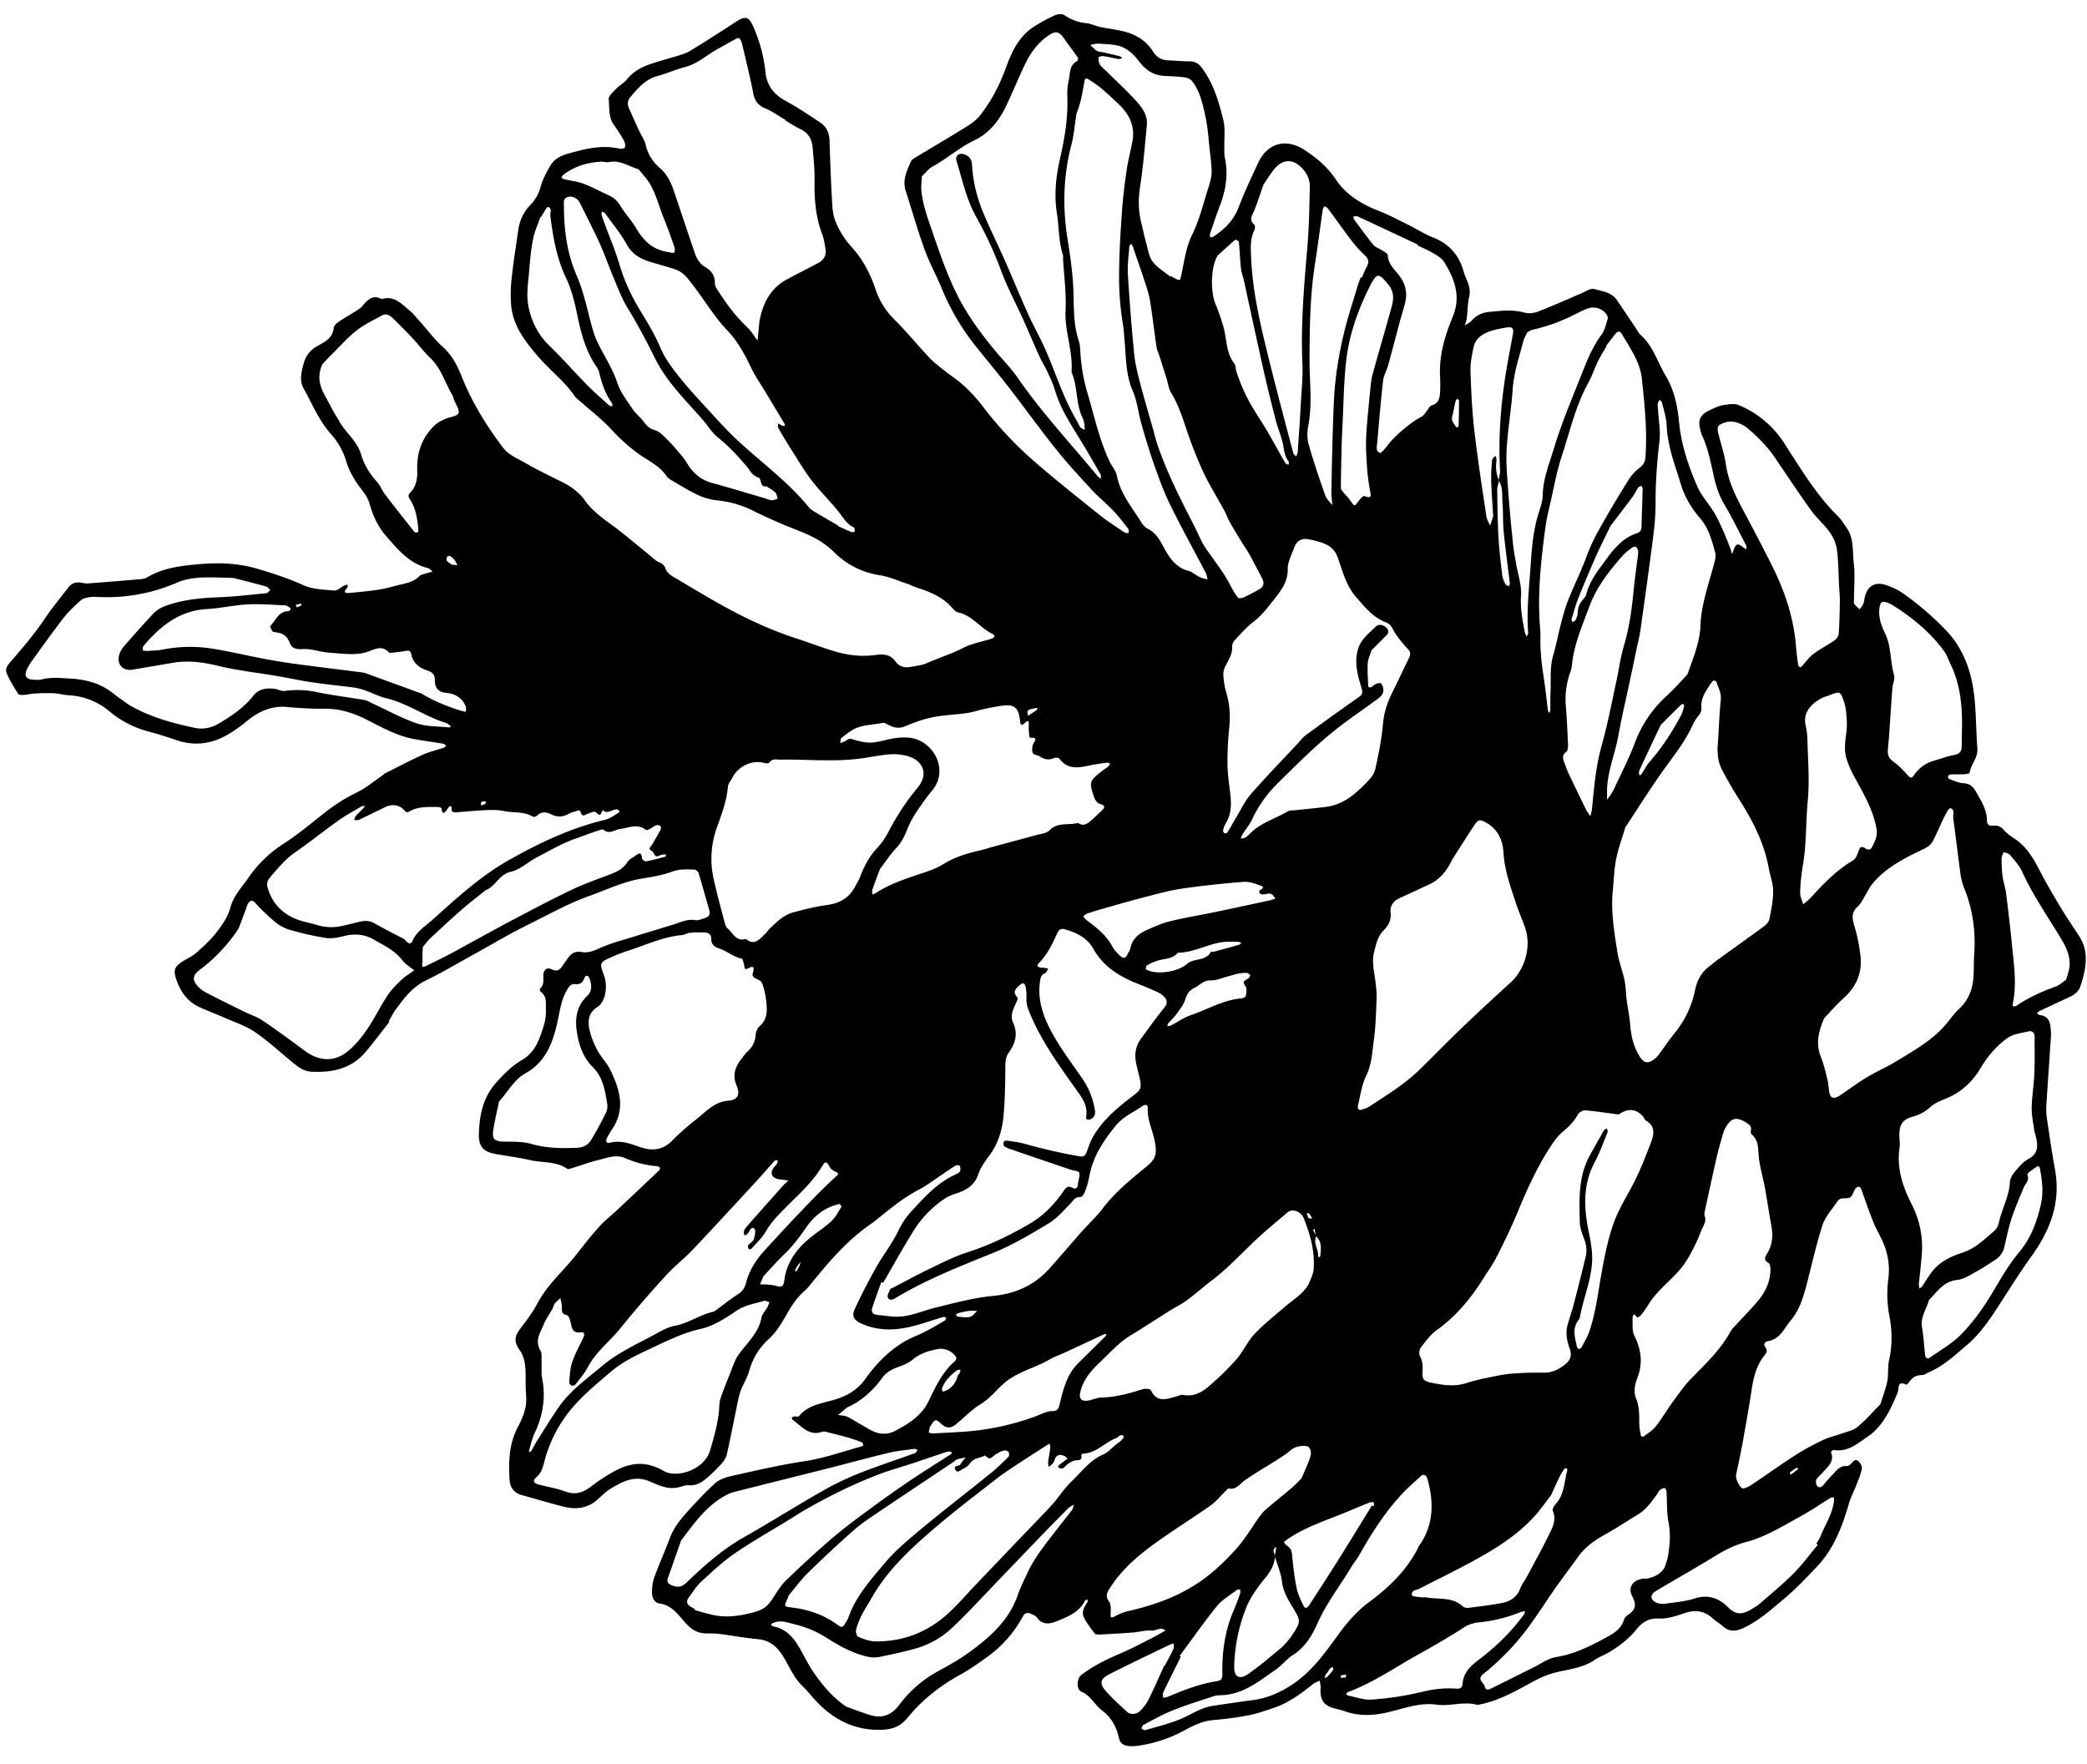<svg width="97" height="82" xmlns="http://www.w3.org/2000/svg"><path d="M60.997 56.633c-.07-.11-.11-.18-.161-.243-.013-.016-.063 0-.097.001.024.074.04.153.077.219.013.022.081.012.181.023zM13.792 28.23c.074-.031.148-.06.217-.095a.324.324 0 00-.031-.082c-.078.016-.153.04-.23.062l.044.115zM62.547 77.96l.021-.127c-.077.01-.158.012-.231.033-.018.004-.015.074-.022.115.08-.008.16-.015.232-.02zM22.344 37.435c.098-.031.164-.042.215-.075.02-.014.01-.076.015-.117-.066.005-.135.003-.195.024-.02.008-.018.079-.035.168zm60.85 31.091c.035-.01.075-.012.102-.032.097-.07.188-.15.282-.225-.024-.021-.063-.063-.071-.058a3.373 3.373 0 00-.3.216c-.018.014-.009.062-.013.099zM37.16 58.833l.061-.202c-.066.086-.134.17-.196.26-.031.045-.05.097-.07.148-.006.015-.002.035-.002.053.025-.01.057-.014.071-.031.033-.043.057-.094.136-.228zM61.687 77.75c-.024.024-.059.047-.072.077-.025.056-.037.116-.054.174.052-.03.114-.051.154-.093.085-.089.167-.184.238-.285.024-.032.01-.09.013-.138-.045.014-.105.014-.131.044-.058.065-.1.147-.148.221zM47.784 33.269c.165-.11.288-.188.408-.274.02-.015.02-.062.026-.094-.116.02-.234.036-.347.067a.202.202 0 00-.115.096c-.016.032.008.085.028.205zm-26.785-7.026l.265.025c-.046-.083-.085-.172-.142-.245a.75.75 0 00-.195-.177c-.031-.019-.123-.005-.136.02-.028.056-.052.147-.025.188.046.07.132.111.233.189zm23.43 34.848c.023.035.044.095.07.098.193.016.396.06.578.017.13-.03.231-.18.346-.278-.135-.001-.27-.014-.402.001-.16.018-.317.06-.474.097-.033.007-.062.033-.119.065zm23.266-41.223c.028-.013.097-.031.098-.052.012-.397.019-.794.02-1.192-.002-.034-.058-.067-.088-.1-.024.044-.064.085-.075.132-.041.177-.077.354-.112.53-.022.114-.072.236-.048.34.027.114.123.212.205.342zM44.512 63.932c.043-.054.073-.078.086-.11.021-.053.032-.11.046-.164-.052.007-.116-.004-.154.023-.306.224-.575.486-.709.853-.014.038.016.093.027.14.047-.012.099-.015.143-.035a.976.976 0 00.561-.707zm32.674-30.236c-.35.74-.667 1.412-.98 2.084a.39.39 0 00-.03.16c0 .033.022.066.034.098.028-.018.063-.03.08-.056.133-.197.24-.415.394-.592.58-.661 1.05-1.394 1.46-2.167.065-.126.094-.272.134-.41.007-.024-.015-.076-.036-.085-.03-.011-.082-.004-.102.017-.333.328-.664.66-.954.95zm-23.94 11.346l.095.05c.479.221 1.435.064 1.83-.293.313-.286.863-.106 1.103-.553.014-.025.104-.003.156-.017.385-.103.768-.207 1.151-.316.043-.013.077-.055.115-.084-.045-.02-.09-.057-.136-.057-.272.002-.549-.02-.814.025-.679.114-1.298.478-2.004.483-.256.314-.653.263-.986.383-.154.056-.306.12-.446.202-.044.025-.046.122-.064.177zm-17.76 14.27l-.16.38c.118.003.234 0 .35.012.143.014.288.024.425.066.24.076.32-.006.35-.248.108-.864.59-1.508 1.253-2.033.314-.25.655-.468.944-.742.192-.18.317-.432.46-.658.012-.019-.067-.136-.089-.131-.668.142-1.176.545-1.546 1.085-.31.453-.633.88-1.03 1.26-.354.34-.676.71-.957 1.01zm18.761-11.615c.08-.017.138-.016.183-.04.304-.158.59-.363.909-.473.784-.269 1.512-.711 2.362-.783.074-.006.195-.066.203-.115.023-.15.062-.357-.015-.451-.186-.229-.015-.266.12-.355.048-.033.073-.102.109-.154-.057-.038-.116-.11-.174-.111a1.96 1.96 0 00-.426.043c-.14.026-.277.077-.417.113-.277.07-.557.202-.833.194-.33-.01-.49.218-.73.334-.261.125-.367.285-.448.552-.077.25-.262.471-.418.69-.104.148-.245.269-.364.407-.028.032-.034.082-.06.15zm20.605-23.252c-.257.535-.473.955-.664 1.386a58.837 58.837 0 00-.825 1.954c-.128.318-.216.653-.316.982-.013.044.02.1.033.15.051-.032.129-.054.15-.1.05-.112.106-.238.105-.357-.002-.238.09-.421.237-.592.059-.067.128-.142.148-.222.16-.66.582-1.17.966-1.694.363-.497.773-.966 1.393-1.167.168-.055.213-.165.217-.33.012-.582.036-1.162.051-1.744.001-.043-.039-.09-.06-.134-.047.023-.113.034-.14.071-.098.15-.174.317-.28.46-.357.48-.723.954-1.015 1.337zM54.116 77.403c.007.005.016.008.023.012.135-.258.274-.514.397-.776.034-.073.015-.17.02-.255-.068.02-.14.034-.205.065-.943.456-1.89.904-2.824 1.38-.391.2-.429.43-.131.764.31.35.661.667 1.007.983.145.13.443.097.603-.07.146-.154.285-.33.378-.52.258-.521.49-1.054.732-1.583zm.715-.446l.052.039c-.275.555-.553 1.107-.82 1.665-.032.067-.008.16-.009.242.067-.01.14-.008.2-.034.74-.31 1.485-.605 2.282-.729.219-.034.28-.104.277-.352-.017-1.002.115-1.986.517-2.919.115-.267.215-.541.311-.814.02-.055 0-.125-.003-.188-.052.009-.115 0-.153.028-.314.245-.678.45-.925.753-.605.746-1.156 1.536-1.73 2.31zm8.933-6.985l.09.037.01-.187c-.068.001-.145-.016-.205.008-.372.148-.741.304-1.111.458-.907.375-1.849.67-2.672 1.227-.242.164-.254.165.002.369.145.116.166.25.181.426.043.49.101.98.198 1.46.055.283.18.554.305.817.09.192.178.183.304-.01.445-.686.892-1.37 1.326-2.062.53-.845 1.05-1.695 1.572-2.543zM29.68 7.867c-.488-.146-.875-.44-1.364-.335-.119.026-.252-.024-.378-.017-.651.033-1.25.22-1.77.62-.037.027-.05.088-.072.132.045.022.086.052.132.063.301.07.614.104.9.21.389.147.757.353 1.14.523.24.106.416.258.557.491.225.371.53.694.75 1.067.35.594.805 1.014 1.515 1.096.017.002.033.02.05.021.068.005.19.025.197.005a.388.388 0 00.016-.243c-.163-.462-.323-.926-.51-1.379-.262-.636-.394-1.333-.852-1.88l-.311-.374zm10.254 58.295l.002-.004c.173.1.345.205.521.301.377.21.781.24 1.155.04.61-.326 1.203-.685 1.529-1.344.336-.682.647-1.382 1.245-1.895.04-.034.074-.131.055-.171-.135-.268-.525-.45-.842-.392-.429.079-.835.201-1.184.497-.188.157-.437.256-.673.34-.299.108-.558.253-.746.514-.423.585-.943 1.053-1.605 1.357-.017.007-.035.015-.047.026-.131.11-.26.222-.39.334.138.023.287.02.412.075.198.087.38.213.568.322zm3.322.1c-.006.014-.033.043-.042.077-.02.081-.032.164-.048.246.068.013.139.037.206.034.508-.025 1.016-.048 1.524-.085a12.078 12.078 0 003.275-.723c.238-.088.479-.224.72-.227.312-.003.317-.156.376-.39.16-.65.326-1.312.822-1.812.424-.426.855-.842 1.28-1.265.03-.03.04-.083.06-.124-.05.012-.104.016-.15.037-.574.266-1.147.536-1.723.802-.262.121-.54.214-.788.359-.608.355-1.304.52-1.892.933-.475.332-.788.828-1.293 1.133-.427.258-.779.639-1.172.955-.234.187-.451.165-.67-.04-.246-.23-.28-.225-.485.09zm13.333-54.38c-.33.567-.328 1.7-.094 2.25.141.332.254.678.358 1.024.175.578.113 1.225.517 1.742.07.09.053.246.093.368.053.17.123.339.186.508.237.63.577 1.202.943 1.767.413.638.761 1.316 1.145 1.975.025.044.1.06.152.088.003-.051.033-.12.008-.15-.222-.286-.217-.638-.303-.965-.085-.328-.218-.644-.303-.972a73.376 73.376 0 01-.543-2.218c-.32-1.428-.627-2.86-.94-4.29-.04-.175-.11-.347-.129-.524-.043-.415-.058-.83-.1-1.244-.005-.04-.149-.113-.166-.098-.315.27-.62.553-.824.739zm1.951 29.505c.103-.068.264-.144.067-.218-.26-.098-.548-.203-.815-.182-.957.074-1.916.177-2.867.314-.553.08-1.097.234-1.64.373-.578.147-1.152.312-1.727.474a32.13 32.13 0 00-.994.297c-.08.026-.147.09-.221.135.055.064.098.141.164.19.467.346.918.7 1.199 1.232.083.158.221.29.351.417.12.118.25.154.34-.051.041-.099.122-.189.142-.29.083-.445.391-.689.767-.857.347-.154.7-.314 1.067-.403.686-.167 1.385-.281 2.078-.424.854-.178 1.706-.362 2.557-.546.092-.02.18-.06.272-.09-.072-.077-.133-.195-.22-.22-.103-.03-.227.028-.342.032a.293.293 0 01-.178-.054c-.023-.017 0-.092 0-.129zm12.304 33.63l.037-.141c-.069.015-.144.021-.208.047a6.88 6.88 0 01-1.952.481c-.227.021-.47.1-.661.221-.689.444-1.392.854-2.109 1.251-1.095.608-2.126 1.331-3.312 1.77-.028.01-.062.052-.06.077 0 .027.035.073.061.077.372.072.752.218 1.117.19a14.413 14.413 0 002.303-.35c.54-.133 1.068-.202 1.614-.158.187.015.29-.04.303-.215.035-.53.375-.84.763-1.135.784-.596 1.492-1.273 2.104-2.116zM96.03 45.53c.055-.189.104-.326.133-.467.116-.56-.12-1.023-.396-1.483-.61-1.013-1.29-1.982-1.779-3.066-.131-.29-.367-.54-.575-.79-.059-.07-.189-.083-.286-.122-.034.099-.097.198-.097.297-.001.27.008.544.044.812.036.27.13.532.165.801.1.795.194 1.59.272 2.389.092.923.237 1.846.034 2.773-.007.032.011.096.018.096.051 0 .114.005.152-.022.574-.393 1.202-.67 1.853-.906.18-.064.324-.216.462-.312zm-70.86-35.45l-.043-.015c-.118.34-.275.67-.345 1.02-.098.477-.144.967-.182 1.454-.042.543-.144 1.105-.051 1.63.124.713.44 1.371.988 1.902.603.582 1.154 1.215 1.74 1.812.332.337.69.647 1.04.963.033.03.098.026.148.038-.007-.051.002-.116-.025-.154-.32-.437-.474-.94-.6-1.455a.79.79 0 00-.124-.243c-.462-.673-.681-1.431-.848-2.22-.134-.64-.273-1.299-.553-1.88-.444-.927-.61-1.9-.736-2.893-.019-.15.103-.362-.108-.42-.052-.015-.175.23-.263.36-.02.028-.026.066-.038.102zm46.924 59.405c-.26.335-.497.682-.779.992-.808.888-1.817 1.512-2.858 2.08-.812.445-1.648.846-2.47 1.271-.148.077-.414.076-.36.315.015.067.315.071.485.099.053.008.111-.014.163-.004.576.112 1.217-.039 1.71.42.058.055.174.08.257.069.54-.07 1.084-.127 1.617-.238.365-.077.662-.283.803-.671.07-.185.202-.346.297-.523.352-.658.714-1.311 1.043-1.98.165-.337.346-.687.168-1.097-.032-.074.062-.235.138-.319.412-.45.387-1.046.542-1.582.006-.02-.027-.068-.05-.073-.03-.007-.082.005-.097.027-.079.12-.158.242-.22.371-.135.28-.26.562-.389.843zm17.565-9.07c-.124.443-.412.804-.327 1.28.073.409.092.829.14 1.244.016.153.082.262.245.146.489-.347 1.027-.65 1.44-1.073.582-.596 1.065-1.285 1.493-2.009.37-.624.74-1.261 1.203-1.814.547-.652.813-1.4 1-2.194.129-.555.069-1.12-.04-1.676-.023-.117-.083-.15-.187-.07-.096.075-.2.136-.294.212-.046.037-.115.116-.101.145.108.254-.1.406-.178.6-.19.47-.398.936-.557 1.417-.142.43-.232.878-.335 1.32a.933.933 0 01-.427.61c-.289.182-.57.379-.871.541-.285.155-.58.36-.886.39-.652.068-.943.56-1.318.932zm-25.94-47.212c-.612 1.203-1.014 2.355-1.152 3.572-.114 1.009-.12 2.029-.173 3.044-.015.305-.03.61-.039.917-.015.65-.028 1.3-.035 1.949 0 .058.057.123.098.174.113.139.243.263.345.409.199.283.187.284.387.014.07-.094.207-.247.259-.226.397.15.299-.069.258-.297-.061-.355-.11-.715-.133-1.075-.03-.467-.058-.94-.035-1.406.036-.706.116-1.41.184-2.113.025-.254.044-.512.11-.757.288-1.051.6-2.097.888-3.148.098-.356.122-.694-.15-1.028-.444-.544-.513-.554-.813-.03zM31.652 71.604l-.611 1.746c-.06.172.008.253.177.326.27.118.472.087.688-.12.824-.795 1.678-1.55 2.685-2.12 1.155-.652 2.278-1.362 3.43-2.023a14.108 14.108 0 011.75-.875c.908-.367 1.843-.67 2.764-1.005.05-.018.077-.096.114-.146-.05-.017-.1-.054-.146-.049-.396.055-.798.09-1.185.182-.934.222-1.862.478-2.793.714-1.476.373-2.955.74-4.431 1.114-.123.03-.241.084-.352.144-.897.477-1.46 1.278-2.09 2.112zm52.837.193l-.069-.053c.065-.11.143-.216.19-.332.22-.556.572-1.063.632-1.678.005-.049-.009-.099-.012-.148-.052.01-.112.004-.153.03-.448.275-.88.578-1.342.83-.83.454-1.638.97-2.565 1.217-.483.13-.92.33-1.344.59-.948.58-1.915 1.128-2.87 1.697-.263.155-.264.383.002.523a.73.73 0 00.419.063c.47-.065.95-.104 1.397-.248.631-.205 1.14.002 1.547.417.365.37.684.326 1.06.1.139-.085.285-.165.407-.27.534-.465 1.084-.914 1.582-1.415.406-.407.747-.88 1.119-1.323zM63.24 12.886c.019.005.038.013.056.02.073-.167.135-.339.224-.497.112-.203.107-.363-.073-.532a5.447 5.447 0 01-.589-.64c-.386-.505-.752-1.025-1.131-1.536-.04-.052-.11-.08-.165-.12-.03.06-.077.116-.086.177-.121.827-.223 1.657-.354 2.482-.236 1.477-.25 2.963-.257 4.455-.006 1.03.142 2.068-.059 3.098-.054.277-.059.59.018.859.227.8.496 1.59.772 2.375.06.168.217.303.33.454l-.046-.478c-.002-.018-.004-.036-.002-.054.021-.997.036-1.994.07-2.99.026-.764.042-1.53.126-2.286.08-.721.213-1.44.38-2.146.169-.722.406-1.428.617-2.14.05-.17.113-.335.17-.501zM6.639 30.233c.089.01.14.026.193.022.254-.02.511-.022.761-.071a6.516 6.516 0 012.273-.037c.806.127 1.602.32 2.405.472.501.094 1.004.176 1.51.244 1.044.14 2.09.266 3.135.4.053.008.103.035.156.053l2.356.859c.05.019.11.024.154.052.575.357 1.198.6 1.838.804.075.024.154.035.231.053 0-.088.024-.19-.009-.265-.165-.377-.472-.576-.875-.613-.367-.035-.557-.198-.554-.59.002-.222-.077-.368-.358-.456-.334-.103-.662-.337-.736-.737-.043-.228-.158-.188-.312-.162-.233.04-.469.06-.704.088-.376-.423-.708-.137-1.124-.025-.523.14-1.115.047-1.675.011-.413-.027-.827-.195-1.232-.168-.312.02-.517-.037-.609-.296-.115-.322-.336-.442-.64-.485-.053-.009-.13-.009-.154-.043-.053-.076-.13-.223-.105-.249.258-.258.38-.69.85-.69.032 0 .074-.058.093-.098.007-.016-.032-.065-.06-.081-.061-.038-.128-.088-.196-.09-.58-.024-1.163-.075-1.741-.045-.633.033-1.26.18-1.891.216-1.292.073-2.179.803-2.96 1.729-.033.04-.014.126-.02.198zm80.418 9.042c.21-.427.225-.596.068-1.155-.211-.758-.62-1.423-.987-2.109a4.066 4.066 0 01-.328-.798c-.158-.56.057-1.121.027-1.682-.016-.304-.034-.62-.129-.905-.17-.51-.195-.502-.69-.31-.118.046-.245.076-.356.136-.492.26-.873.675-.738 1.259.057.247.08.505.085.758.024.926.1 1.85.01 2.78-.093.991-.054 1.993-.226 2.982-.072.41-.113.83-.125 1.246-.006.184.091.37.141.555.118-.103.245-.196.35-.31.592-.643 1.189-1.277 1.957-1.725.12-.07.198-.247.25-.392.062-.177.102-.328.324-.18.2.135.296.025.367-.15zm.968-11.11c-.064-.038-.125-.08-.19-.11-.36-.165-.455-.106-.488.283-.035.398.101.753.269 1.1.296.615.23 1.308.418 1.95.05.17-.062.383-.079.579-.057.761-.105 1.523-.158 2.286-.016.218-.047.435-.055.653-.008.211.074.361.265.497.25.175.463.408.668.636.124.136.191.131.286-.012.222-.332.525-.553.907-.665.313-.091.62-.209.939-.268.237-.045.364-.141.367-.383.008-.4.02-.8.017-1.2-.007-.92-.13-1.817-.538-2.655-.095-.195-.162-.41-.287-.583-.631-.867-1.443-1.538-2.341-2.109zM72.84 34.911c-.271.168-.199.361-.124.554.058.153.109.31.178.46.273.573.55 1.147.829 1.719.051.104.13.194.196.291.026-.12.065-.237.077-.357.092-.993.18-1.983.453-2.955.272-.962.456-1.949.67-2.926.122-.551.191-1.116.35-1.656.239-.806.366-1.626.444-2.457.048-.506.118-1.007.18-1.51.017-.145.049-.29.048-.435a.337.337 0 00-.1-.22c-.03-.027-.142.001-.19.038-.158.12-.323.24-.452.389-.625.711-1.202 1.45-1.537 2.36-.295.803-.636 1.587-.769 2.44-.028.178-.027.368-.088.534a3.717 3.717 0 00-.23 1.605c.05.615.077 1.234.105 1.85.005.1-.028.203-.04.276zm-6.974 37.114c.033-.065.058-.135.1-.195.673-.959.681-1.999.384-3.078-.054-.197-.18-.265-.308-.15-.322.294-.652.582-.944.902-.778.849-1.384 1.819-1.95 2.817-.097.173-.235.324-.335.495-.518.872-1.148 1.67-1.568 2.606-.257.575-.575 1.134-1.15 1.496-.288.18-.504.473-.785.668-.803.557-1.57 1.202-2.631 1.203-.108.001-.218.027-.32.061-.618.207-1.246.397-1.85.64-.47.188-.914.443-1.366.677-.048.026-.065.111-.098.17.063.026.135.089.185.074.538-.157 1.086-.292 1.603-.5.504-.202.956-.538 1.507-.624a83.22 83.22 0 011.885-.271c.664-.087 1.266-.35 1.815-.71.898-.589 1.523-1.45 2.14-2.305.419-.581.871-1.109 1.453-1.541.897-.664 1.7-1.43 2.233-2.435zm-46.21-28.017c-.007.082-.017.186-.02.29-.003.163.012.328-.01.489-.025.198.06.165.177.107.357-.179.72-.346 1.073-.535.946-.51 1.884-1.037 2.833-1.54.95-.502 1.9-1.005 2.87-1.469.584-.28 1.202-.49 1.807-.724.308-.12.588-.257.772-.556.071-.116.216-.192.337-.271.14-.093.32-.286.344.097.003.051.132.145.187.134.302-.055.6-.136.896-.214.02-.005.025-.059.037-.09-.034-.005-.069-.02-.1-.015-.072.012-.15.02-.211.052-.243.13-.236-.153-.363-.218-.202-.104-.017-.208.034-.3.121-.225.258-.441.377-.666.026-.051.032-.157-.001-.186-.043-.04-.14-.057-.199-.037-.1.036-.183.113-.28.164-.06.03-.163.08-.192.055-.384-.318-.8-.099-1.188-.05-.269.033-.513.276-.8.033-.035-.03-.14.015-.208.038-.358.11-.707.253-1.06.374-.627.216-1.212.559-1.803.869-.415.216-.786.577-1.22.676-.534.12-.687.626-1.105.828a.702.702 0 00-.14.086c-.352.284-.713.559-1.053.857-.492.43-.97.878-1.449 1.325-.118.111-.216.247-.343.397zm3.538 7.189c-.075.36-.186.818-.262 1.28-.077.478.04.574.521.582.416.007.85-.007 1.244.106.698.203 1.398.21 2.108.18.28-.01.517-.123.655-.342.258-.413.485-.85.704-1.287a.741.741 0 00.057-.426c-.1-.612-.2-1.233-.67-1.697-.463-.46-.648-1.036-.742-1.66-.095-.63.006-1.19.487-1.65.248-.236.199-.53.105-.81-.032-.097-.164-.202-.23-.032-.086.22-.204.328-.447.298-.2-.026-.284.124-.37.27-.276.464-.332.994-.449 1.507-.215.962-.55 1.852-1.483 2.368-.513.284-.776.804-1.228 1.313zm13.467 22.949c-.03.08-.039.115-.053.148-.174.362-.176.375.19.417.792.093 1.521.348 2.16.828.138.104.222.093.302-.052.054-.096.129-.183.163-.285.335-.99 1.028-1.756 1.677-2.531.494-.591 1.1-1.098 1.696-1.595 1.063-.882 2.16-1.725 3.234-2.594.296-.238.57-.505.841-.773.042-.04.039-.176.002-.23-.035-.049-.152-.079-.218-.063-.12.03-.234.093-.341.156-.11.064-.2.179-.314.207-.07.017-.206-.15-.248-.126-.213.126-.5.103-.66.348a.773.773 0 01-.333.265c-.106.045-.263.24-.362.022-.091-.201.169-.122.23-.22.076-.116.168-.223.253-.333-.133.029-.267.051-.397.09-.05.014-.085.067-.131.097-1.181.79-2.366 1.575-3.543 2.37-.392.265-.789.527-1.141.838a56.193 56.193 0 00-2.117 1.972c-.335.33-.615.717-.89 1.044zm20.897-46.343c.077-.008.157.004.218-.024.26-.127.523-.253.771-.404.202-.123.223-.29.104-.514-.186-.353-.366-.709-.559-1.059-.104-.19-.234-.37-.347-.556-.198-.325-.398-.649-.586-.98-.098-.173-.161-.365-.256-.538-.336-.62-.713-1.217-1.008-1.854a20.52 20.52 0 01-.788-2.03c-.187-.553-.372-1.1-.682-1.602-.11-.178-.131-.41-.195-.617l-.34-1.076c-.043-.137-.114-.27-.135-.41-.098-.665-.177-1.334-.278-1.999a5.063 5.063 0 00-.185-.79c-.204-.635-.426-1.266-.643-1.898-.015-.045-.054-.082-.082-.123-.027.04-.076.08-.078.124-.029.434-.093.872-.067 1.302.075 1.234.173 2.466.293 3.697.044.45.158.896.272 1.336.18.699.387 1.39.584 2.087.083.293.155.593.255.881.45 1.289 1.07 2.501 1.692 3.71.174.337.307.702.52 1.011.4.582.846 1.135 1.17 1.768.057.112.118.224.184.33.047.077.106.146.166.228zm8.325-16.397l.017-.038c-.936-.439-1.872-.88-2.81-1.315-.052-.024-.129.006-.193.01.013.05.016.107.044.146.294.394.58.796.894 1.174.097.117.273.165.405.254.098.066.26.147.262.227.015.388.277.624.491.89.32.394.44.834.312 1.327-.09.352-.2.7-.294 1.052-.165.612-.321 1.227-.491 1.838-.067.244-.209.476-.237.722a91.98 91.98 0 00-.264 2.824c-.015.188-.108.44.116.533.062.025.259-.22.365-.364.316-.426 1.113-1.093 1.585-1.328.089-.044.146-.153.214-.234.08-.096.142-.251.24-.281.369-.11.385-.396.397-.692.007-.2.01-.4-.001-.6-.053-.814.121-1.589.398-2.349.131-.357.307-.712.352-1.081.087-.716-.197-1.361-.57-1.954-.106-.17-.315-.29-.498-.398-.234-.14-.488-.244-.734-.363zm-33.58 63.387l-.01.04c.279.076.555.16.837.223.678.147 1.33.038 1.991-.15.35-.098.57-.278.757-.56.201-.302.385-.63.642-.88a47.284 47.284 0 012.206-2.017c.593-.505 1.227-.965 1.855-1.427.585-.43 1.18-.848 1.783-1.254.602-.405 1.22-.786 1.83-1.18.025-.017.038-.054.056-.083-.043-.019-.09-.056-.129-.05a2.225 2.225 0 00-.316.086c-.482.162-.964.329-1.447.488-.483.159-.975.292-1.45.47-1.174.444-2.3.998-3.392 1.618-.332.189-.653.399-.979.598-.806.495-1.632.96-2.41 1.497-.548.38-1.043.844-1.534 1.297-.223.206-.388.478-.572.723-.137.183-.11.337.093.451.064.036.126.073.189.11zm28.194-6.09c.146-.347.25-.58.342-.817.078-.206.157-.422-.004-.623-.083-.104-.527-.071-.728.053-.109.065-.198.16-.302.233a9.306 9.306 0 01-.452.302c-.506.32-1.028.617-1.515.964-.228.164-.376.432-.723.366-.054-.01-.135.106-.2.168-.21.203-.394.439-.629.606-.635.45-1.293.868-1.936 1.307-1.043.71-2.06 1.448-2.758 2.536-.14.217-.232.38-.048.632.092.125.088.342.08.517-.008.189-.033.301.212.166.19-.105.4-.19.61-.237 1.106-.253 2.156-.613 3.129-1.234.735-.47 1.344-1.055 1.911-1.69.385-.432.681-.943 1.02-1.415.097-.132.196-.268.318-.373.4-.345.817-.672 1.217-1.016.187-.16.354-.345.456-.444zM39.332 79.32c.377.133.749.277 1.128.395.558.171.995-.02 1.336-.477a5.539 5.539 0 011.846-1.589c.496-.269.99-.552 1.444-.884.947-.693 1.816-1.464 2.216-2.627.12-.343.282-.67.435-1.001.362-.786.917-1.445 1.436-2.125.21-.276.434-.538.64-.815.055-.074.07-.178.103-.27-.089.057-.193.1-.267.172-.444.445-.883.894-1.32 1.346-.632.655-1.259 1.314-1.89 1.969-.707.734-1.397 1.486-2.132 2.19a4.145 4.145 0 01-1.786 1.024c-.543.148-1.095.269-1.646.38a1.353 1.353 0 01-.54-.009c-.685-.15-1.299-.487-1.878-.855a4.875 4.875 0 00-1.493-.644c-.323-.076-.665-.229-1.014-.076-.046.02-.088.051-.13.077.042.031.081.08.128.09.57.106.913.495 1.19.96.23.392.424.81.682 1.181.415.6.884 1.16 1.512 1.588zm19.39-70.736c-.116.333-.252.762-.416 1.178-.093.235-.288.441-.007.682.044.038.036.183.002.254-.205.411-.17.863-.15 1.285.056 1.381.346 2.733.67 4.075.15.618.303 1.236.464 1.853.27 1.052.547 2.104.827 3.154.016.056.084.1.129.149.024-.063.07-.125.074-.19.053-.779.106-1.559.15-2.34.033-.598.098-1.2.07-1.797-.084-1.809.076-3.604.229-5.401.08-.94.095-1.887.114-2.831.007-.335-.156-.637-.393-.874-.4-.4-.86-.386-1.232.046-.176.206-.314.445-.532.757zm12.258 6.866c-.08.175-.14.271-.169.376-.2.75-.451 1.487-.505 2.276-.064.922-.224 1.837-.28 2.758-.037.612.021 1.233.065 1.847.061.854.143 1.706.229 2.557.032.325.098.646.152.969.08.48.256.968.223 1.442-.04.598.068 1.158.18 1.729.012.064.055.122.084.182.025-.061.073-.123.068-.183-.079-.986.033-1.965.101-2.944.061-.87.112-1.742.376-2.584.086-.277.193-.565.198-.85.015-.784.315-1.498.534-2.222.306-1.008.705-1.987 1.098-2.965.317-.79.594-1.598 1.111-2.296.145-.196.195-.465.274-.704.019-.06-.003-.148-.036-.205a.764.764 0 00-.86-.306c-.204.073-.401.173-.597.271a8.336 8.336 0 01-1.99.726c-.111.025-.21.103-.256.126zm-16.587-2.59a.302.302 0 01.025-.031c.047.027.093.057.141.081.312.164.283.158.36-.2.131-.6.212-1.237.479-1.778.359-.73.538-1.503.782-2.262.078-.24.144-.5.134-.747-.017-.485-.1-.969-.14-1.454a8.73 8.73 0 00-.398-2.012 2.539 2.539 0 00-.356-.67c-.073-.102-.231-.175-.36-.192-.322-.044-.648-.048-.975-.069-.403-.026-.732-.204-1-.5-.158-.174-.287-.38-.464-.534-.173-.149-.377-.299-.592-.354-.313-.082-.647-.089-.972-.108-.128-.008-.258.037-.386.06.104.093.198.2.314.276.07.045.174.04.262.06.265.06.53.118.792.186.048.012.085.061.126.093-.059.013-.123.045-.178.036-.233-.038-.462-.098-.696-.131-.076-.012-.222.022-.23.057a.568.568 0 00.04.296c.023.064.084.118.134.168.528.521 1.078 1.02 1.576 1.566.278.304.537.662.493 1.118-.093.954-.167 1.911-.314 2.856-.088.571-.085 1.118.053 1.673.08.316.142.637.23.952.082.294.125.63.299.861.211.281.541.473.82.703zm22.98 59.985c.051-.172.121-.341.151-.517.09-.521.129-1.038.026-1.573-.088-.46-.062-.941-.093-1.413-.005-.066-.057-.185-.078-.182a.436.436 0 00-.23.092c-.066.058-.097.153-.153.225-.25.332-.486.68-.854.903-.513.311-1.012.643-1.535.935-.483.27-.926.572-1.252 1.029-.433.606-.89 1.195-1.305 1.812-.59.877-1.162 1.766-1.898 2.53-.377.39-.775.77-1.2 1.105-.333.263.007.399.054.586.059.235.225.133.346.074.637-.31 1.268-.632 1.903-.945.358-.176.706-.435 1.084-.495.832-.132 1.556-.498 2.275-.885.362-.195.736-.405.869-.856.027-.094.129-.179.217-.239.335-.226.358-.473.168-.833-.217-.411.003-.746.473-.824.072-.012.149.007.218-.009.33-.073.626-.201.814-.52zm3.767-53.008c-.309-.194-.621-.315-.988-.193-.315.106-.364.19-.282.525.12.477.278.949.349 1.433.105.719.4 1.354.734 1.983.493.933.992 1.863 1.458 2.81.567 1.15.963 2.355 1.063 3.646.023.29.062.577.1.863.007.041.058.082.098.109.011.007.06-.03.084-.054.17-.186.313-.405.51-.553.316-.237.673-.418.998-.644.095-.064.19-.193.197-.3.035-.505.044-1.011.052-1.518.002-.237-.022-.473-.036-.709-.027-.562-.028-1.127-.098-1.683a1.851 1.851 0 00-.322-.797c-.26-.366-.614-.666-.877-1.03-.573-.797-1.116-1.615-1.666-2.428-.38-.562-.854-1.035-1.374-1.46zm-45.516 2.766c-.32.06-.214-.356-.368-.404-.304-.095-.406-.356-.574-.55-.404-.465-.81-.916-1.3-1.303-.293-.232-.493-.578-.745-.864-.777-.89-1.631-1.712-2.172-2.789-.407-.809-.824-1.617-1.3-2.387-.29-.47-.466-.98-.679-1.477-.213-.497-.384-1.012-.607-1.504-.293-.643-.618-1.273-.935-1.907-.101-.203-.347-.322-.54-.267-.247.07-.194.282-.193.454.004 1.111.145 2.18.6 3.226.351.807.506 1.698.757 2.55.06.205.144.407.239.601.296.603.673 1.158.884 1.813.144.438.452.828.713 1.221.137.206.346.362.496.56.146.19.274.347.536.417.208.055.39.253.556.416.232.227.44.476.651.722.103.12.197.25.28.385.273.453.635.782 1.162.927.807.221 1.61.465 2.415.7.122.034.24.094.363.105.092.008.189-.045.284-.07-.034-.096-.043-.22-.108-.284-.11-.11-.26-.185-.415-.291zm42.804 8.745c.27-.78.582-1.494.607-2.297.013-.397.086-.797.177-1.185.139-.585.321-1.16.476-1.742.035-.137.07-.298.035-.428-.155-.561-.303-1.137-.69-1.591-.408-.476-.72-.979-.907-1.59-.278-.904-.623-1.784-.663-2.748-.014-.359-.138-.714-.22-1.07-.01-.043-.07-.075-.106-.113-.03.056-.083.11-.087.168-.01.107.009.217.014.327.027.473.12.955.065 1.417-.11.943-.184 1.883-.18 2.833.001.528-.04 1.057-.108 1.58-.185 1.458-.39 2.913-.595 4.369-.043.302-.122.6-.185.901-.107.517-.216 1.034-.326 1.55-.174.82-.368 1.634-.516 2.458-.163.907-.558 1.771-.525 2.716.002.089-.006.177-.009.267.055-.07.113-.138.161-.211.06-.092.121-.184.168-.283.327-.71.692-1.407.966-2.138a5.649 5.649 0 011.523-2.234c.335-.306.631-.65.925-.956zm-52.75 29.487c-.134.232-.297.453-.397.7-.159.389-.445.764-.163 1.232.083.14.045.355.053.537.012.254-.02.515.027.76.176.894.034 1.734-.352 2.55-.116.244-.171.518-.251.779-.01.032-.002.07-.003.104.036-.022.085-.037.105-.07.085-.14.154-.29.243-.428.341-.538.67-1.085 1.035-1.608.538-.773 1.304-1.312 2.015-1.909.729-.615 1.588-1 2.414-1.445.303-.162.614-.356.943-.415.638-.115 1.162-.507 1.782-.652.084-.02.159-.086.233-.14.31-.224.607-.467.929-.673.2-.127.32-.287.375-.508.15-.6.476-1.1.885-1.548.6-.66 1.206-1.312 1.822-1.955.452-.473.913-.937 1.39-1.383.249-.232.263-.202-.024-.355a.53.53 0 01-.213-.233c-.11-.239-.213-.143-.298.001-.44.748-1.085 1.313-1.685 1.92-.345.35-.693.689-.942 1.127-.168.295-.432.537-.66.797-.029.033-.094.033-.142.05-.01-.066-.053-.154-.026-.192.074-.102.223-.167.259-.274.053-.159.109-.426.032-.495-.15-.132-.215.1-.299.202-.012.013-.017.035-.03.044-.042.026-.087.048-.13.07-.013-.063-.05-.134-.034-.189a.697.697 0 01.14-.232c.551-.63 1.107-1.254 1.664-1.878.082-.094.181-.173.273-.26l-.393-.054c-.019-.003-.036-.002-.055-.005-.347-.067-.433-.295-.215-.57.045-.057.101-.107.138-.169.022-.04.016-.096.024-.146-.051.01-.121.002-.15.033-.292.32-.574.654-.87.974-.975 1.057-1.948 2.116-2.937 3.16-.386.407-.839.752-1.215 1.166a52.36 52.36 0 00-2.144 2.482c-.487.61-1.134 1.083-1.504 1.794-.15.287-.369.54-.566.8-.036.045-.13.084-.183.07-.051-.013-.125-.101-.12-.152.028-.304.03-.622.125-.907.132-.396.333-.769.517-1.146.083-.171.09-.302-.137-.275-.303.034-.372-.13-.422-.373-.03-.154-.098-.404-.189-.423-.306-.064-.225-.27-.241-.456-.011-.113-.043-.225-.067-.337-.087.082-.186.157-.26.252-.052.07-.07.166-.105.25zM14.982 16.93c-.255.56-.123 1.035.142 1.497.126.22.236.448.36.669.096.174.204.34.302.512.294.52.811.891.989 1.49.147.499.409.927.76 1.313.143.157.216.377.346.548.45.59.911 1.172 1.372 1.753.026.032.098.035.147.035.017-.001.048-.06.045-.09-.037-.507-.107-1.01-.388-1.442-.091-.142-.092-.211.012-.32.284-.296.34-.664.324-1.054-.029-.825.233-1.54.844-2.104.13-.119.302-.194.465-.268.208-.095.552-.119.609-.262.062-.162-.133-.423-.215-.64-.025-.069-.035-.146-.072-.207-.343-.57-.513-1.238-1.021-1.718-.29-.273-.528-.602-.801-.894a32.22 32.22 0 00-.918-.935c-.146-.147-.322-.266-.535-.15-.397.218-.813.415-1.167.69-.399.312-.74.699-1.104 1.057-.18.18-.352.369-.496.52zm23.982 7.5l-.01.025c.214.095.425.193.643.28.037.013.097-.027.145-.042-.02-.063-.02-.165-.06-.183-.335-.154-.493-.462-.708-.73-.397-.493-.855-.94-1.242-1.442-.342-.443-.626-.931-.929-1.404a25.901 25.901 0 01-.62-1.023c-.037-.062-.017-.156-.022-.235.056.033.112.072.172.098.043.018.093.018.14.026-.001-.034.01-.074-.005-.099-.288-.481-.579-.96-.867-1.44-.243-.405-.516-.795-.715-1.22-.29-.613-.625-1.208-1.085-1.689-.622-.65-1.064-1.42-1.609-2.12-.227-.293-.44-.59-.804-.711-.345-.114-.694-.21-1.044-.312-.497-.144-.931-.337-1.21-.842-.286-.52-.675-.984-1.025-1.47-.026-.034-.091-.041-.14-.062-.003.05-.021.105-.008.15.042.139.093.275.143.412.23.63.498 1.251.686 1.894.234.793.583 1.52 1.012 2.22.321.527.643 1.062.883 1.629.232.547.58 1 .942 1.448.353.438.733.856 1.115 1.269.506.548 1.001 1.111 1.548 1.619 1.102 1.023 2.333 1.91 3.293 3.088.069.083.16.153.253.207.373.225.752.44 1.128.66zm1.508 49.906c-.148.252-.308.498-.437.76-.105.21-.192.434-.247.662-.022.096.031.287.099.314.25.102.518.208.782.213 1.294.02 2.431-.42 3.385-1.287.457-.414.858-.887 1.286-1.334.74-.777 1.482-1.554 2.224-2.33.451-.474.915-.937 1.353-1.423.304-.335.541-.736.869-1.043.479-.449.858-1.004 1.511-1.28.247-.104.454-.394.718-.557.096-.06.235-.251.222-.266-.145-.164-.248.03-.365.075-.532.206-.929.706-1.553.722-.021 0-.065.053-.062.074.042.216-.07.226-.246.235-.13.007-.266.093-.381.17-.127.085-.197.285-.404.18-.026-.013-.053-.081-.048-.086a7.62 7.62 0 01.317-.253c.041-.032.084-.062.127-.091-.054-.043-.103-.106-.164-.13-.192-.072-.36-.065-.435.174a.562.562 0 01-.1.192c-.052.061-.125.105-.188.156-.005-.083-.026-.17-.016-.25.025-.214.07-.426.096-.639.008-.064-.021-.132-.033-.2-.047.028-.094.052-.14.082-.487.314-.976.626-1.459.946-.3.199-.603.398-.885.62-.932.728-1.876 1.44-2.774 2.207-1.164.992-2.295 2.024-3.052 3.387zM74.64 16.09l.02.016c-.128.219-.268.431-.377.658-.167.342-.286.71-.468 1.042-.595 1.078-.857 2.273-1.237 3.426-.226.684-.35 1.402-.513 2.107-.085.37-.177.742-.23 1.118-.202 1.489-.366 2.983-.273 4.49.012.2.039.4.035.598-.014.6.035 1.193.13 1.785.09.557.144 1.119.218 1.678.006.045.043.086.066.129.016-.049.044-.096.044-.145.007-.255-.005-.511.01-.766.03-.596-.046-1.197.129-1.786.14-.47.225-.954.35-1.429.097-.37.193-.742.333-1.096.288-.722.635-1.421.902-2.15.167-.457.39-.882.625-1.3.417-.738.853-1.466 1.304-2.185.131-.21.319-.398.514-.553a.61.61 0 00.256-.497c.088-1.225-.04-2.444-.17-3.653-.081-.755-.552-1.41-.936-2.068-.074-.127-.18-.12-.266-.021-.162.195-.311.4-.466.602zM60.835 59.665c.075-.22.2-.434.219-.658.072-.836-.155-1.624-.459-2.39-.125-.317-.535-.454-.744-.276-.443.374-.89.743-1.318 1.132-.751.684-1.423 1.449-2.244 2.063-.523.39-.984.858-1.567 1.174-.35.189-.68.417-1.019.63-.228.143-.456.287-.68.432-.303.194-.625.364-.899.593-.375.314-.711.674-1.067 1.013-.388.368-.715.78-.845 1.31-.079.321.048.454.37.405.197-.03.387-.134.58-.138.676-.014 1.312-.19 1.949-.39.117-.038.354-.014.385.052.28.594.73.405 1.17.288.104-.028.216-.093.311-.074.477.093.866-.107 1.197-.392.453-.39.89-.805 1.283-1.253.321-.366.523-.838.855-1.191.433-.461.94-.855 1.421-1.27.385-.328.836-.59 1.102-1.06zm28.376.222c.057-.042.1-.061.122-.094.176-.255.326-.53.525-.763.353-.417.838-.645 1.344-.808.597-.193 1.025-.62 1.481-1.007a.701.701 0 00.216-.372c.135-.645.485-1.23.517-1.906.009-.166.12-.348.233-.48.188-.22.384-.465.632-.596.429-.226.44-.558.365-.947-.028-.144-.084-.282-.104-.426-.048-.339-.12-.681-.112-1.02.011-.527.101-1.052.123-1.578.025-.563.007-1.128.013-1.69.003-.186-.1-.304-.261-.268-.35.078-.745.124-1.019.323-.497.36-.904.832-1.225 1.377-.368.624-.88 1.11-1.561 1.402-.266.114-.56.215-.766.404-.252.232-.51.373-.838.462-.464.125-.61.356-.619.83-.002.2.04.404.012.598-.143.95.138 1.81.557 2.631.374.737.537 1.509.476 2.327-.034.47-.093.94-.138 1.408-.004.052.014.102.027.193zM6.002 32.767c1.032.588 2.022.835 3.01 1.054.369.083.769.039 1.154-.191.602-.36 1.17-.74 1.607-1.292.258-.329.61-.365.983-.325.161.018.325.121.476.1a4.326 4.326 0 011.514.058c.725.15 1.462.236 2.193.363.138.024.265.11.397.17.677.312 1.335.679 2.036.916.471.158 1.004.134 1.51.189.023.002.05-.032.074-.049-.01-.014-.019-.033-.034-.042-.078-.047-.153-.108-.238-.134-.94-.293-1.75-.899-2.719-1.128-.35-.084-.68-.258-1.022-.378a2.513 2.513 0 00-.512-.126c-.632-.084-1.268-.142-1.898-.236-.555-.081-1.106-.202-1.66-.297-.91-.156-1.833-.255-2.728-.471-.705-.17-1.391-.266-2.105-.144-.63.108-1.257.213-1.885.32-.443.077-.75-.264-.612-.696.043-.136.116-.274.21-.38.456-.522.913-1.042 1.388-1.544.132-.14.315-.25.497-.32.826-.318 1.694-.394 2.571-.428.722-.029 1.44-.114 2.16-.184.069-.008.13-.094.197-.144-.063-.057-.118-.145-.191-.166-.454-.13-.91-.243-1.367-.36a1.244 1.244 0 00-.27-.045c-.381-.012-.764-.025-1.147-.021-.472.007-.929.053-1.381.25a8.175 8.175 0 01-3.615.661c-.145-.005-.294-.016-.437.007-.137.025-.3.055-.397.143-.283.255-.569.516-.801.814-.514.661-.998 1.343-1.487 2.022a2.11 2.11 0 00-.26.47c-.078.205.03.359.258.38.164.015.336.029.49-.01.434-.112.869-.06 1.303-.036.72.042 1.4.213 1.982.678.284.226.586.428.756.551zm5.1 10.36c-.408.66-1.093 1.41-1.805 1.937-.35.258-.381.487-.083.797.112.116.253.215.398.288.581.3 1.167.59 1.754.878.276.137.58.228.834.4.673.455 1.327.937 1.98 1.42.641.473 1.343.524 1.958.034.349-.279.65-.64.904-1.01.35-.508.62-1.073.958-1.59.176-.27.41-.505.645-.728.18-.173.401-.304.605-.454-.187-.156-.409-.285-.554-.473-.349-.453-.841-.683-1.313-.954-.436-.25-.885-.292-1.37-.173-.28.069-.582.136-.86.095a13.46 13.46 0 01-1.651-.37 1.889 1.889 0 01-.675-.34 9.819 9.819 0 01-.977-.932c-.138-.151-.217-.086-.3.01-.056.066-.072.163-.104.247-.116.305-.229.61-.344.917zm70.022 9.025c-.418-.245-.642-.196-.884.191-.057.092-.11.192-.14.296-.107.366-.216.734-.302 1.106-.193.835-.372 1.672-.554 2.51-.018.086-.037.187-.01.266.064.196-.005.35-.09.519-.099.195-.164.406-.256.604-.239.511-.49 1.009-.876 1.44-.456.512-1.015.932-1.381 1.526a5.51 5.51 0 01-.38.534.369.369 0 01-.167.086c-.159-.254-.208-.083-.205.064.006.268-.025.57.087.794.322.644.395 1.276.136 1.954-.12.308-.189.645-.057.965.159.383.14.777.146 1.175.002.18.042.36.075.538.005.025.093.064.108.053.2-.152.43-.283.58-.475.293-.371.53-.787.81-1.168.279-.38.555-.772.884-1.106.653-.664 1.326-1.305 1.78-2.134.059-.11.153-.202.24-.295.342-.375.702-.737 1.03-1.125.35-.411.576-.889.59-1.442.004-.114-.02-.296-.09-.333-.266-.137-.149-.294-.055-.45.237-.396.27-.816.189-1.263-.112-.606-.2-1.219-.311-1.826-.08-.429-.204-.85-.264-1.281-.055-.41.021-.85-.35-1.162-.033-.027-.043-.104-.032-.151.06-.238-.114-.322-.251-.41zm-45.498 8.663c-.024.03.017-.01.042-.057.039-.077.064-.16.096-.24-.087-.02-.184-.08-.258-.057-.414.125-.87.196-1.22.424-.55.36-1.067.73-1.728.88-.891.2-1.706.625-2.527 1.009-.573.268-1.158.566-1.632.973-.575.493-1.167.973-1.681 1.548a6.244 6.244 0 00-1.437 2.71c-.065.26-.144.47-.35.648-.18.154-.142.274.086.336.42.115.857.182 1.264.332.449.166.8.061 1.162-.214a8.448 8.448 0 011.142-.745c.506-.268 1.054-.42 1.632-.262.208.058.42.136.6.248.622.39 1.92-.036 2.183-.928.209-.7.408-1.395.434-2.13a1.43 1.43 0 01.098-.422c.117-.325.241-.646.373-.965.13-.317.225-.662.42-.936.392-.559.942-1.013 1.069-1.74.02-.118.121-.222.232-.412zm5.271-20.422c-.112.303-.242.642-.36.984-.018.056.01.129.015.193.05-.02.105-.035.15-.064.586-.383 1.238-.612 1.896-.834.43-.145.88-.28 1.26-.517.542-.34 1.127-.502 1.732-.64.178-.04.35-.102.525-.15.667-.18 1.336-.358 2.001-.542.226-.063.513-.082.659-.231.391-.398.892-.224 1.33-.345.276.195.467.006.655-.154.152-.129.29-.275.437-.41.167-.155.187-.246-.078-.319-.109-.03-.222-.179-.262-.298-.25-.721-.227-.775.392-1.254.086-.066.182-.121.266-.192.036-.03.053-.086.078-.13-.044-.016-.09-.049-.131-.044-.235.03-.47.061-.701.107-.546.108-1.098.274-1.52-.29-.036-.048-.178-.062-.243-.032-.245.108-.456.07-.67-.074-.1-.066-.269-.067-.319-.149-.055-.094-.038-.252-.01-.373.034-.152.327-.37-.124-.346-.013 0-.037-.082-.042-.127-.01-.141-.027-.286-.02-.426.01-.189.02-.325-.2-.117-.083.079-.174.133-.197-.074-.07-.688-.27-.84-.933-.734-.253.04-.503.087-.752.143-.265.057-.525.149-.792.187-.533.076-1.077.091-1.603.197-.434.087-.86.246-1.27.417-.263.109-.48.077-.716-.038-.106-.052-.232-.136-.331-.116-.489.096-1.01.072-1.45.356a3.656 3.656 0 00-.466.353c-.046.043-.032.15-.045.229.06-.024.12-.047.18-.073.107-.046.233-.154.317-.128.737.228.96.214 1.518.076.398-.098.832-.175 1.232-.123 1.079.142 1.823 1.491 1.022 2.448-.28.335-.532.695-.771 1.06a4.265 4.265 0 00-.4.772c-.123.307-.257.588-.493.836-.275.289-.494.63-.766.986zm14.75-13.635c.024.013.103.062.188.094.093.035.19.055.287.08-.025-.098-.029-.207-.075-.295-.553-1.06-1.135-2.107-1.662-3.18-.3-.612-.531-1.262-.76-1.906a31.817 31.817 0 01-.577-1.865c-.144-.507-.196-1.05-.403-1.527-.329-.76-.304-1.553-.378-2.34-.024-.253-.034-.508-.077-.757a13.49 13.49 0 01-.175-2.443c.009-.942.067-1.884.135-2.824.044-.635.124-1.269.216-1.898.067-.45.185-.89.268-1.336.13-.691-.142-1.245-.629-1.708-.393-.372-.775-.755-1.238-1.052-.322-.207-.326-.24-.392.138-.078.446-.16.887-.33 1.31-.033.082-.03.178-.045.268-.063.394-.095.797-.196 1.182-.386 1.465-.425 2.934-.185 4.427.13.804.248 1.619.273 2.433.023.762-.003 1.52.24 2.257.038.119.064.246.07.37.033.71.138 1.399.343 2.088.321 1.076.55 2.18 1.04 3.2.103.214.282.407.325.63.16.837.697 1.468 1.128 2.158.076.12.178.251.3.31.393.188.569.53.763.89.261.479.57.934 1.162 1.078.118.03.22.123.383.218zm-36.853 16.89c.105.127.273.319.377.082.194-.444.59-.678.924-.976 1.138-1.019 2.254-2.053 3.61-2.811 1.406-.787 2.839-1.466 4.412-1.84.236-.056.445-.224.664-.347.008-.004-.007-.097-.031-.11-.244-.126-.492.259-.739-.003a4.789 4.789 0 00-.041.099c-.052.125-.113.183-.226.05-.032-.038-.102-.076-.143-.066a2.53 2.53 0 00-.407.148c-.23.107-.15-.202-.29-.209-.034 0-.07.016-.105.028-.12.04-.25.066-.36.128-.276.154-.531.172-.827.023-.206-.105-.454-.144-.657.07-.04.04-.155.065-.199.037-.412-.253-.889-.161-1.33-.256-.275-.06-.57-.054-.853-.043-.467.02-.932.072-1.398.102-.062.004-.185-.041-.184-.062.01-.319-.074-.274-.218-.063-.132.192-.221.22-.252-.061-.002-.028-.123-.063-.19-.063-.432 0-.872-.026-1.267.189-.115.062-.159.094-.258-.021-.231-.27-.567-.321-.903-.16-.41.195-.815.4-1.226.591-.06.029-.142.007-.213.007.023-.062.03-.136.07-.184.108-.123.23-.234.343-.352.034-.036.06-.08.089-.123-.06.011-.13.007-.18.037-.358.212-.727.41-1.066.651-.679.484-1.327 1.008-2.013 1.48-.43.296-.749.69-1.083 1.07-.126.143-.257.304-.192.54.217.781.725 1.28 1.48 1.538.257.088.53.134.791.215.388.12.779.142 1.174.056.267-.058.531-.125.795-.19.255-.061.49-.079.738.065.451.262.922.491 1.384.735zm65.994 3.67c-.273.625-.403 1.187-.159 1.797.134.334.215.69.303 1.042.048.192.056.395.087.592.045.27.174.335.42.21.081-.041.153-.1.228-.151.376-.254.742-.526 1.132-.758.42-.251.875-.446 1.294-.7.903-.546 1.834-1.06 2.495-1.92.144-.187.29-.376.462-.535.44-.41.641-.922.675-1.507.02-.344.01-.691.033-1.036.071-1.049-.06-2.065-.455-3.046a2.72 2.72 0 01-.175-.628c-.122-.883-.224-1.77-.345-2.652-.023-.165.095-.41-.136-.463-.063-.014-.211.263-.29.422-.178.355-.325.724-.506 1.077a.804.804 0 01-.286.31c-.25.148-.521.254-.777.388-.687.366-1.35.766-1.826 1.403-.085.114-.145.247-.22.368-.125.2-.218.435-.386.587-.297.27-.285.535-.176.885.137.448.23.917.287 1.383.1.793-.168 1.456-.771 1.996-.336.303-.633.65-.908.936zm2.606 17.95c.12-.386.255-.723.325-1.073.06-.315.009-.654.08-.967.155-.69.15-1.383.017-2.06a5.387 5.387 0 01-.048-1.738 3.203 3.203 0 00-.257-1.71c-.139-.316-.318-.615-.447-.935-.196-.487-.366-.986-.54-1.48-.064-.183-.176-.186-.278-.067-.1.12-.127.32-.246.405-.105.076-.29.033-.435.066-.064.014-.13.074-.17.133-.24.361-.56.7-.689 1.1-.303.933-.51 1.896-.76 2.846-.152.567-.336 1.132-.717 1.583-.306.36-.489.87-1.056.96-.115.018-.244.126-.12.285.123.153.036.284-.053.393-.381.473-.504 1.034-.592 1.615-.12.792-.264 1.578-.402 2.366-.057.32-.125.64-.189.96-.043.214-.102.426-.13.642-.02.169.21.601.324.587.148-.018.298-.104.428-.19.665-.446 1.316-.915 1.99-1.348.41-.265.845-.496 1.285-.707.274-.133.58-.198.867-.302.255-.093.548-.144.746-.309.388-.32.721-.705 1.067-1.055zM67.492 39.957c-.237.506-.57.928-1.094 1.163-.448.201-.89.417-1.337.616-.304.135-.464.362-.428.688.037.344-.107.6-.332.825-.276.28-.343.643-.435 1.001-.117.456.004.9.06 1.349.034.27.066.543.055.813-.026.651-.04 1.307-.13 1.95-.077.552-.095 1.112-.355 1.643-.206.415-.266.905-.376 1.365-.034.138.002.267.201.192.102-.037.214-.06.303-.12.821-.541 1.665-1.051 2.373-1.746.648-.636 1.283-1.286 1.939-1.915.748-.717 1.51-1.423 2.277-2.12.678-.62.972-1.692.669-2.551-.14-.395-.31-.78-.44-1.178-.25-.758-.516-1.51-.565-2.323-.034-.557-.254-1.058-.778-1.36-.31-.179-.385-.178-.583.116-.351.524-.684 1.061-1.024 1.592zm-33.45-3.816c-.073.142-.198.28-.211.427-.058.663-.29 1.273-.51 1.888a4.283 4.283 0 00-.148 2.41c.152.692.343 1.376.522 2.062.022.084.068.18.133.232.25.205.383.621.832.475.424.352.658-.008.92-.249.067-.06.109-.148.175-.21.333-.31.656-.649 1.11-.771.51-.137 1.027-.269 1.549-.339.586-.077 1.038-.312 1.319-.84.084-.16.183-.313.246-.48.187-.496.427-.954.8-1.345.199-.21.366-.459.501-.714.387-.746.834-1.439 1.379-2.09.499-.595.281-1.276-.551-1.476a2.436 2.436 0 00-.76-.062c-.453.04-.9.133-1.35.194-1.232.164-2.469.033-3.703.052-.203.003-.387-.07-.537.137-.03.042-.162.04-.237.018-.547-.158-1.209.143-1.479.681zM28.417 52.53c-.053.09-.133.214-.198.344-.087.175-.035.277.132.235.49-.123.927.038 1.376.196.549.192 1.061.17 1.51-.288a11.91 11.91 0 011.144-1.01c.447-.352.824-.804 1.476-.852.436-.032.554-.289.378-.704-.21-.494-.06-.883.243-1.26.08-.099.145-.213.24-.296.244-.216.383-.47.405-.802.01-.135.074-.305.174-.39.371-.318.367-.731.318-1.146-.033-.3-.091-.61-.207-.885-.076-.176-.494-.183-.423-.424.177-.614-.284-.105-.359-.232-.034-.057-.028-.137-.049-.202-.029-.092-.051-.25-.1-.26-.382-.074-.672-.344-1.026-.462-.242-.08-.393-.187-.39-.444 0-.213-.12-.3-.302-.309a5.162 5.162 0 00-.695.015c-.125.01-.242.093-.365.105-.845.075-1.609.429-2.399.689-.293.097-.586.2-.867.328-.58.262-.577.27-.357.865.18.484.071 1.221-.306 1.459-.409.256-.451.614-.385.99.063.348.208.693.372 1.01.167.32.443.587.601.91.442.91.747 1.838.06 2.82zm35.328-22.306c-.06.201-.162.403-.175.611-.022.36.01.72.025 1.081 0 .013.093.046.122.031.08-.042.142-.12.223-.155.075-.032.205-.068.244-.03a.438.438 0 01.111.274c.018.229-.137.355-.307.479-.777.568-1.582 1.106-2.315 1.728-.814.694-1.573 1.455-2.335 2.208a5.79 5.79 0 00-1.152 1.65c-.118.243-.298.456-.443.687-.036.054-.05.122-.075.183.07-.01.146-.007.204-.039a.975.975 0 00.208-.173c.492-.513 1.18-.698 1.768-1.047.1-.06.246-.043.37-.057.47-.052.942-.096 1.413-.154.81-.103 1.383-.609 1.916-1.165.16-.166.326-.372.373-.586.153-.69.295-1.389.357-2.092.047-.524.193-.993.424-1.452.268-.536.519-1.081.784-1.619.07-.143.095-.265-.028-.397-.287-.316-.568-.636-.76-1.028a.573.573 0 00-.289-.24c-.606-.233-.985-.719-1.39-1.186-.458-.529-.619-1.192-.838-1.817-.129-.364-.352-.541-.658-.666a3.722 3.722 0 00-.686-.186c-.337-.068-.566.06-.684.386-.116.326-.304.66-.3.987.008.531-.222.885-.53 1.283-.339.431-.647.862-1.091 1.2-.315.24-.578.55-.851.843a.45.45 0 00-.113.296c.017.314-.135.558-.271.817-.073.138-.145.304-.138.453.015.29.055.585.138.861.166.552.194 1.102.133 1.672-.057.56-.086 1.125-.077 1.688.006.452.08.903.13 1.355.056.48.05.947-.222 1.375a.944.944 0 00-.111.305c-.01.041.022.117.056.134.037.016.123-.004.142-.035.136-.216.257-.44.388-.656.224-.374.41-.783.69-1.107.716-.82 1.475-1.602 2.218-2.398.112-.12.211-.258.34-.353.808-.589 1.615-1.178 2.436-1.747.197-.135.235-.203.158-.462-.172-.574-.343-1.16-.16-1.79.14-.476.51-.736.824-1.05.15-.151.409-.077.53.091.14.194-.023.3-.133.413-.187.195-.381.384-.593.596zM36.485 5.59a.183.183 0 01.013-.023c-.314-.183-.615-.398-.946-.538-.325-.138-.473-.344-.54-.684-.146-.75-.33-1.492-.505-2.236-.029-.12-.067-.275-.155-.333-.054-.037-.214.069-.318.123-.208.11-.408.232-.616.342-.525.28-.963.709-1.56.869-.44.117-.861.303-1.3.423-.569.155-.915.577-1.27.991-.131.153-.13.338-.051.517.156.35.311.698.472 1.045.098.214.251.415.3.639.1.451.337.805.672 1.096.348.301.521.694.66 1.113.311.933.626 1.864.94 2.794.095.282.228.527.504.688.278.164.454.398.44.758-.006.126.1.265.177.384.385.597.807 1.163 1.328 1.653.188.176.321.408.479.616l.08-.801c.004-.036.004-.074.011-.11.157-.82.504-1.519 1.277-1.932.48-.258.967-.505 1.45-.76.273-.144.388-.361.337-.67-.035-.216-.064-.438-.141-.64-.313-.817-.381-1.66-.364-2.527.011-.508-.049-1.018-.088-1.526-.031-.389-.2-.688-.574-.863-.247-.115-.475-.27-.712-.408zm6.362 2.606c-.008.208-.044.443-.022.671.058.584.244 1.134.435 1.686.433 1.248.838 2.502 1.5 3.656.437.76.964 1.454 1.522 2.126.336.404.712.781 1.01 1.211 1.132 1.637 2.488 3.09 3.752 4.617.03.037.08.057.12.085-.002-.066.019-.145-.01-.195-.316-.55-.629-1.102-.962-1.642-.449-.726-.915-1.44-1.158-2.272-.09-.309-.235-.601-.37-.895-.107-.23-.247-.444-.351-.675-.254-.562-.492-1.132-.745-1.694-.342-.757-.742-1.492-1.029-2.27a17.593 17.593 0 00-1.163-2.515c-.458-.818-.647-1.727-.918-2.61-.074-.24.106-.383.343-.311.249.076.364.233.38.525.042.772.236 1.51.529 2.218.308.738.668 1.455.992 2.188.368.831.71 1.674 1.085 2.502.27.597.6 1.166.856 1.768.458 1.068.805 2.185 1.408 3.19.098.16.133.379.375.407-.03-.177-.021-.374-.1-.527-.34-.678-.222-1.463-.524-2.147.079-.974-.328-1.895-.277-2.876.041-.792-.073-1.593-.116-2.39-.004-.054.015-.113 0-.162-.21-.628-.182-1.29-.284-1.933-.137-.866-.05-1.71.141-2.547.216-.946.375-1.894.343-2.868a2.87 2.87 0 01.058-.761c.08-.32.011-.715.393-.914.034-.018.06-.135.034-.17-.194-.281-.408-.548-.6-.831-.261-.384-.412-.433-.778-.18-.476.33-.812.785-1.06 1.297-.316.655-.588 1.33-.902 1.986-.32.668-.792 1.257-1.446 1.567-.717.34-1.297.867-1.982 1.24-.169.093-.293.269-.479.445zM75.542 38.45c-.136.46-.322.956-.425 1.468-.097.48-.105.978-.157 1.467-.098.97.066 1.922.214 2.871.07.445.242.874.334 1.317.063.3.06.613.099.918.049.376.133.75.16 1.127.041.536.159 1.042.452 1.499.184.285.36.327.635.135.089-.062.17-.141.235-.228.251-.334.481-.684.746-1.009a4.63 4.63 0 00.95-2.003c.09-.436.287-.824.66-1.1.145-.107.28-.227.427-.333.706-.51 1.418-1.013 2.12-1.53.11-.082.225-.215.248-.34.084-.427.175-.862.173-1.293-.001-.355-.14-.707-.203-1.064-.216-1.2-.769-2.25-1.417-3.263a17.475 17.475 0 01-.762-1.324c-.188-.362-.222-.762-.191-1.17.051-.69.068-1.382.139-2.068.03-.298-.097-.533-.186-.786-.049-.141-.168-.142-.244-.024-.228.349-.498.69-.474 1.139.008.156-.01.27-.12.395-.13.148-.23.33-.314.51-.333.716-.82 1.326-1.278 1.962-.625.87-1.193 1.78-1.82 2.727zM41.046 59.622c-.029-.012-.056-.023-.083-.036-.14.392-.286.782-.415 1.176-.078.229.03.34.265.357.254.018.506.062.76.075.67.034 1.276-.267 1.905-.42.886-.214 1.758-.458 2.673-.544 1.008-.094 1.905-.48 2.6-1.247.522-.578 1.024-1.174 1.54-1.758.314-.352.668-.673.951-1.047.578-.764 1.31-1.359 2.04-1.956.427-.348.498-.577.398-1.138-.097-.534-.362-1.03-.336-1.591.008-.147-.111-.176-.226-.098-.429.296-.914.497-1.263.925-.585.716-1.075 1.463-1.234 2.394a3.715 3.715 0 01-.198.678c-.035.095-.132.245-.19.24-.278-.023-.363.192-.513.342-.31.308-.601.658-.97.879-.825.495-1.661.998-2.548 1.36-1.554.63-3.116 1.236-4.558 2.103-.134.08-.297.154-.377-.007-.045-.087.045-.255.1-.373.027-.055.12-.079.184-.112.547-.286 1.09-.582 1.645-.85.56-.267 1.114-.559 1.699-.747 1.05-.337 2.033-.806 2.977-1.36.65-.38 1.161-.925 1.586-1.548.096-.14.198-.213.36-.128.187.098.265.036.285-.163.016-.18.1-.371.056-.53-.021-.078-.268-.09-.41-.14-.928-.314-1.856-.63-2.782-.949a.964.964 0 01-.29-.138c-.04-.03-.04-.131-.029-.195.005-.03.086-.07.126-.065.27.039.542.067.803.138.858.233 1.72.448 2.599.591.195.032.265-.03.324-.185.084-.22.153-.45.266-.656.353-.65.876-1.153 1.442-1.616.936-.767.932-.483.621-1.756-.112-.462-.079-.867.2-1.246.353-.484.701-.974 1.078-1.44.164-.202.157-.358-.008-.522a1.094 1.094 0 00-.308-.214 15.489 15.489 0 00-.848-.358c-.868-.337-1.648-.794-2.118-1.637-.291-.523-.767-.751-1.303-.912-.198-.059-.302-.008-.386.18-.225.498-.462.99-.855 1.39-.119.12-.046.19.098.202.037.004.075 0 .11.005.078.011.154.026.232.042-.048.074-.08.185-.146.214-.199.086-.216.225-.243.422-.111.841.162 1.603.54 2.303.412.76.94 1.46 1.434 2.175.286.414.465.863.564 1.349.04.197.068.411-.163.527-.107.052-.253.052-.225-.107.092-.529-.208-.907-.479-1.285-.795-1.114-1.594-2.22-2.126-3.496-.102-.242-.185-.463-.172-.726.01-.18-.001-.368-.04-.543-.034-.147-.118-.206-.268-.067-.174.159-.348.298-.141.539.074.087.04.128 0 .22-.135.312-.332.63-.17.987.233.508.112.956-.194 1.383-.131.184-.165.383-.166.616-.001.744-.017 1.49-.075 2.23-.052.678-.222 1.327-.633 1.895-.21.29-.436.59-.548.922-.184.541-.585.752-1.07.908-.184.06-.37.14-.528.249a5.062 5.062 0 00-1.482 1.583c-.463.76-.898 1.537-1.344 2.307zm34.176-7.819l.015-.002c-.52-.07-1.037-.153-1.558-.196-.115-.01-.298.101-.353.207-.169.316-.406.547-.676.773-.232.194-.42.452-.587.707-.637.979-1.113 2.038-1.556 3.116a28.101 28.101 0 01-.951 2.017c-.17.34-.399.651-.602.976-.583.935-1.27 1.77-2.18 2.42-.288.205-.51.514-.73.8-.073.093-.104.295-.053.393.131.24.141.477.126.738-.021.359.047.435.418.513.538.112 1.076.193 1.622.015a8.38 8.38 0 01.895-.23c.39-.08.781-.17 1.176-.205a15.699 15.699 0 011.526-.048c.369.004.663-.134.947-.349.263-.2.38-.417.26-.752-.13-.363-.209-.74-.1-1.127.089-.316.198-.626.282-.942.192-.74.378-1.48.558-2.223.072-.292.023-.575-.083-.857-.09-.238-.187-.49-.192-.739-.02-1.037-.077-2.087.436-3.048.224-.417.46-.828.695-1.24.023-.038.086-.053.13-.078.011.061.05.135.029.185-.193.469-.364.95-.602 1.397-.518.975-.507 1.988-.31 3.03.08.427.18.857.195 1.288.038 1-.398 1.916-.569 2.88a.228.228 0 01-.042.1c-.327.396-.195.828-.098 1.256.01.045.054.107.092.114.036.007.105-.036.125-.073.12-.225.255-.445.341-.682.31-.864.41-1.773.572-2.67.147-.822.305-1.655.587-2.438.265-.73.714-1.394 1.051-2.101.25-.525.46-1.07.67-1.612.152-.389.227-.776-.235-1.038-.056-.031-.074-.125-.12-.18-.321-.373-.718-.405-1.151-.095zm-5.564-29.472c.021-.161.069-.323.06-.481-.082-1.526.034-3.04.278-4.546.095-.59.213-1.177.32-1.765.049-.266-.015-.36-.269-.321-.304.047-.615.103-.898.218-.306.123-.581.337-.655.682-.079.372-.16.756-.148 1.132.03.925.073 1.852.18 2.771.153 1.331.362 2.657.559 3.983.022.147.115.284.175.426.047-.15.098-.298.142-.448.01-.033-.008-.071-.01-.109-.03-.521-.07-1.044-.085-1.567a7.767 7.767 0 01.045-.923c.007-.071.097-.135.149-.202.02.067.064.137.055.2-.043.327-.03.645.118.947-.03.153-.089.308-.087.46.01.739.02 1.477.062 2.215.033.578.103 1.156.172 1.732.016.142.081.28.146.41.024.05.106.072.161.106.016-.046.052-.095.046-.14-.092-.79-.203-1.58-.283-2.372-.044-.447-.023-.898-.057-1.346-.027-.357.03-.733-.176-1.062zM59.262 72.315c-.026.392-.193.702-.447 1.011-.343.417-.68.87-.881 1.364a7.817 7.817 0 00-.57 2.754c-.013.494.238.642.647.359.503-.35.973-.75 1.446-1.141.339-.28.596-.627.815-1.013.133-.235.127-.391-.008-.635-.263-.481-.613-.92-.68-1.508-.046-.403-.221-.792-.339-1.187l.075-.396c-.015 0-.035-.005-.046.003-.158.124-.046.258-.012.389zm1.92-14.862c-.166.318.102.598.08.903-.002.03.023.06.036.09.024-.026.064-.05.067-.077.035-.325.084-.656-.199-.912l-.066-.335-.077.028c.052.1.104.202.158.303zM18.09 47.502c-.37.47-.725.952-1.113 1.406-.664.775-1.557.952-2.523.9-.346-.02-.605-.227-.86-.434-.578-.474-1.128-.988-1.742-1.407-.428-.291-.944-.458-1.424-.67-.4-.178-.813-.325-1.207-.513-.54-.259-.853-.736-1.033-1.277-.151-.457-.056-.601.35-.855.187-.116.395-.205.557-.346.311-.273.627-.552.887-.873.305-.38.598-.783.73-1.266.147-.545.54-.94.844-1.387a5.712 5.712 0 011.645-1.58c.654-.423 1.256-.93 1.872-1.413a8.11 8.11 0 011.517-.96c.422-.201.787-.518 1.178-.784.046-.03.083-.076.13-.1.581-.292 1.156-.596 1.748-.865.311-.142.651-.216.976-.327.044-.015.078-.057.115-.088-.04-.032-.078-.085-.122-.094-.448-.076-.9-.137-1.347-.216-.822-.145-1.541-.558-2.27-.927-.602-.303-1.207-.485-1.881-.488a16.644 16.644 0 01-1.738-.076c-.748-.08-1.347.196-1.903.651a7.224 7.224 0 01-.798.574c-.781.483-1.61.613-2.496.306-.43-.15-.866-.284-1.304-.402a4.632 4.632 0 01-1.784-.925 3.17 3.17 0 00-1.893-.752c-.235-.015-.468-.082-.705-.094a8.5 8.5 0 00-.862.01c-.18.01-.36.056-.54.067-.085.006-.22-.001-.253-.053-.19-.303-.385-.611-.524-.94-.118-.282.123-.482.283-.669.518-.609 1.037-1.213 1.481-1.882.331-.5.724-.956 1.083-1.436.162-.216.37-.28.625-.236.09.016.182.044.271.036a183.62 183.62 0 002.498-.202.74.74 0 00.31-.098c.713-.417 1.498-.514 2.305-.59.941-.087 1.863-.064 2.764.2.731.215 1.455.45 2.157.768.432.194.952.21 1.437.251.15.014.316-.155.478-.236.044-.022.096-.026.143-.037 0 .047.017.112-.008.137-.252.27-.037.261.15.243.45-.043.905-.081 1.352-.156.36-.058.71-.171 1.066-.25.286-.066.558-.146.778-.368.08-.08.223-.097.34-.136.09-.031.182-.051.274-.076-.07-.056-.13-.143-.208-.162-.853-.206-1.37-.829-1.916-1.45-.398-.455-.642-.966-.797-1.524-.073-.26-.204-.457-.36-.658-.327-.416-.589-.853-.746-1.38a3.32 3.32 0 00-.69-1.215c-.57-.639-.883-1.419-1.286-2.145-.193-.344-.09-.78.023-1.175.109-.375.335-.623.677-.805.333-.178.673-.364.711-.822.01-.1.137-.208.236-.278.223-.156.465-.287.694-.436.137-.087.294-.165.394-.287.244-.295.482-.554.907-.33.573-.178.917.22 1.287.528.194.161.352.368.522.557.34.378.646.794 1.02 1.131.438.392.688.88.894 1.403.474 1.19 1.143 2.265 1.912 3.284.269.354.669.498 1.023.706.55.321 1.127.594 1.697.88.43.213.812.48 1.093.879.442.623 1.102.997 1.684 1.462.442.352.875.714 1.312 1.07.142.115.273.256.434.326.163.07.259.138.318.32.047.138.193.265.328.345.923.547 1.839 1.108 2.786 1.608.95.503 1.933.94 2.96 1.274.57.185 1.132.4 1.705.578.63.194 1.276.282 1.938.194.373-.05.717-.056.978.313.148.21.413.296.69.238.248-.05.512-.07.74-.17.56-.245 1.145-.43 1.694-.71.406-.209.876-.287 1.317-.427.06-.019.11-.068.164-.102-.033-.04-.056-.1-.098-.12-.577-.268-.949-.862-1.609-1.004-.111-.024-.213-.141-.298-.235-.427-.48-.991-.715-1.584-.904-.174-.055-.336-.143-.509-.2-.414-.14-.821-.32-1.247-.389a3.796 3.796 0 01-2.112-1.058 3.955 3.955 0 00-1.06-.747c-.442-.216-.91-.375-1.362-.571-.468-.203-.935-.41-1.391-.638a4.74 4.74 0 00-1.671-.468 2.83 2.83 0 01-.882-.258c-.395-.184-.767-.42-1.146-.64-.109-.064-.232-.135-.299-.235-.316-.476-.83-.698-1.272-1.012a8.35 8.35 0 01-1.297-1.163c-.416-.452-.911-.828-1.372-1.238-.108-.096-.239-.18-.318-.296-.48-.698-1.16-1.209-1.705-1.844-.598-.696-1.162-1.42-1.25-2.376a6.632 6.632 0 01.03-1.305c.08-.74.2-1.476.304-2.213.065-.448.255-.837.57-1.16.234-.24.377-.517.47-.846.101-.345.274-.678.46-.987.163-.27.44-.43.749-.52.807-.233 1.615-.446 2.467-.25.076.017.228-.02.24-.061a.429.429 0 00-.038-.293 6.53 6.53 0 00-.463-.73c-.274-.366-.213-.805-.255-1.21-.015-.146.192-.33.326-.47.163-.17.385-.286.53-.467.289-.36.669-.564 1.088-.704.448-.15.908-.27 1.36-.412.171-.054.348-.115.5-.209a79.261 79.261 0 002.076-1.32c.495-.326.642-.272.874.28.28.66.46 1.338.534 2.051.062.602.383 1.024.926 1.318.558.302 1.085.66 1.616 1.01.29.192.421.481.434.831.028.854.055 1.708.104 2.56.023.398.023.823.165 1.183.168.428.425.848.736 1.187.531.579.882 1.249 1.126 1.972a3.53 3.53 0 00.88 1.421c.568.565 1.076 1.19 1.627 1.774.21.224.463.408.702.604.156.127.322.24.484.359.516.381.946.842 1.336 1.352.731.958 1.564 1.83 2.478 2.614.953.817 1.936 1.602 2.917 2.386.367.293.767.546 1.156.81.05.033.13.023.195.032-.005-.066.015-.153-.02-.197-.222-.286-.442-.577-.692-.838-.324-.341-.693-.638-1.012-.984-.568-.616-1.137-1.232-1.659-1.885-.75-.939-1.452-1.917-2.188-2.868-.513-.662-1.052-1.304-1.575-1.958a10.988 10.988 0 01-1.558-2.676c-.252-.605-.573-1.184-.794-1.801-.321-.89-.577-1.802-.868-2.703-.162-.5.056-.93.242-1.363.037-.087.154-.148.245-.206.215-.136.437-.26.655-.393.602-.363 1.208-.718 1.802-1.095.196-.125.385-.284.527-.466.53-.677.914-1.438 1.206-2.244.259-.713.586-1.385 1.23-1.827a7.098 7.098 0 011.045-.568c.119-.056.324-.07.423-.003.314.218.645.338 1.026.374.21.02.41.127.618.171.374.08.757.122 1.127.215.565.142 1.038.432 1.355.94.156.25.378.387.675.4.345.015.692.048 1.038.05.293 0 .449.151.61.38.494.7.731 1.507.933 2.314.109.43.04.905.052 1.36.005.145-.006.294.025.434.169.777.04 1.518-.241 2.247-.162.423-.304.854-.45 1.284-.016.046.005.105.01.16.05-.011.111-.007.15-.034.504-.34.93-.737 1.158-1.335.274-.712.598-1.407.924-2.1.437-.93 1.307-1.156 2.179-.576.557.37 1.048.778 1.437 1.365.454.684 1.17 1.13 1.956 1.436.49.19.956.441 1.428.674.374.185.726.419 1.113.568.752.295 1.22.818 1.434 1.589.042.155.113.304.173.456.094.239.147.47.082.741-.074.314-.068.645-.108.968-.015.116-.062.231-.094.346.113-.08.246-.139.333-.24.217-.25.48-.362.809-.395.545-.052 1.079-.118 1.625.031.198.053.45.028.646-.048.675-.261 1.336-.562 2.005-.844.196-.082.423-.249.59-.203.374.103.807.143 1.06.512.288.42.57.845.855 1.267.083.12.146.263.252.357.578.514.78 1.258 1.159 1.89.39.65.552 1.382.623 2.137.101 1.064.434 2.071.862 3.04.19.425.526.783.771 1.186.159.26.28.542.407.82.112.249.212.503.312.757.045.119.08.24.119.361.038-.107.067-.219.117-.32.086-.175.184-.173.376-.017.052.043.112.074.168.11-.005-.064.011-.14-.015-.192-.337-.646-.658-1.302-1.028-1.929-.24-.402-.369-.832-.47-1.275-.147-.658-.271-1.32-.564-1.935-.023-.049-.033-.105-.047-.157-.152-.523-.04-.77.457-.997.181-.082.367-.18.558-.212.247-.039.536-.098.748-.01a4.623 4.623 0 012.112 1.762c.772 1.19 1.492 2.414 2.517 3.419.153.15.264.342.388.519.35.495.27 1.09.334 1.639.067.556.012 1.125.012 1.69 0 .07-.023.161.011.211.065.097.165.171.25.254.058-.083.134-.158.17-.25.042-.099.046-.213.07-.319.122-.508.474-.725.969-.563.273.09.551.209.784.375a13.644 13.644 0 012.025 1.737c.89.937 1.231 2.081 1.336 3.319.061.721.065 1.447.118 2.169.032.43-.295.735-.362 1.128-.007.037-.154.066-.237.07-.22.009-.438 0-.656.01-.041 0-.103.053-.112.092-.009.035.033.11.068.123.22.076.442.182.667.195.254.016.411.126.525.324.255.44.545.87.554 1.408.004.184.09.26.28.237.21-.027.37.038.52.218.147.179.362.301.555.438.505.362.806.872 1.085 1.412.3.582.632 1.148.97 1.71.27.45.564.885.854 1.323.511.77.337 1.565.08 2.358-.082.257-.292.41-.535.52-.464.21-.924.429-1.385.648-.04.019-.07.061-.104.093.043.03.084.08.129.084.405.037.49.323.514.655.01.11.019.22.01.327-.069 1.068-.146 2.135-.213 3.204-.012.215-.002.436.03.65.117.79.233 1.58.375 2.368.272 1.52-.236 2.812-1.108 4.021-.532.739-1.015 1.514-1.51 2.278-.426.66-.869 1.31-1.468 1.822-.565.481-1.113.996-1.813 1.292-.082.035-.16.102-.243.108-.333.024-.425.063-.625.31-.043.054-.12.154-.139.145-.448-.218-.34.192-.415.372-.325.781-.692 1.574-1.398 2.047-.447.3-.924.733-1.572.612-.036-.007-.134.095-.126.113.174.416-.13.643-.35.9-.106.125-.245.228-.327.366-.04.067-.017.21.03.284.075.112.192.08.277-.015.146-.162.279-.337.434-.49.188-.188.34-.436.671-.41.07.006.166-.063.217-.125.09-.11.2-.212.315-.11.095.084.19.254.169.363-.05.263-.164.515-.26.768-.111.286-.258.56-.343.854-.312 1.077-.707 2.112-1.496 2.94-.502.525-1.005 1.057-1.562 1.52-.583.485-1.151 1.001-1.858 1.323-.352.16-.656.179-.955-.1-.13-.121-.3-.205-.43-.328-.4-.38-.837-.443-1.34-.267-.39.134-.812.272-1.21.25-.496-.027-.79.213-1.05.535-.35.43-.779.753-1.246 1.032-.219.13-.465.217-.674.36-.564.386-1.233.43-1.862.593-.448.116-.84.322-1.24.543-.715.393-1.44.778-2.255.935-.035.006-.074.018-.107.009-.628-.169-1.253.086-1.885-.006-.74-.105-1.447.157-2.149.33-.694.171-1.358.227-2.039.001a5 5 0 00-.47-.135c-.564-.125-.763-.394-.724-.97.008-.112-.026-.227-.042-.34-.108.053-.23.092-.32.165-.544.435-1.099.85-1.763 1.08-.396.136-.794.28-1.202.36-.553.108-1.115.18-1.676.228-.512.043-.948.272-1.376.504a6.31 6.31 0 01-2.066.682 2.004 2.004 0 01-.438.024c-.23-.015-.428-.097-.486-.36-.002-.018-.01-.035-.013-.053-.117-.506-.347-.92-.782-1.25-.338-.257-.522-.686-.958-.87-.232-.098-.216-.603-.01-.766.565-.44 1.202-.742 1.857-1.022.516-.22 1.012-.49 1.513-.744.187-.095.369-.207.552-.31-.216-.193-.434.027-.658.004-.263-.026-.537.064-.806.085-.544.042-1.086.074-1.63.102-.068.003-.17-.012-.202-.058-.182-.247-.381-.49-.506-.765-.102-.226.018-.46.164-.663.026-.036.011-.102.016-.156-.042.025-.106.038-.123.074-.27.54-.797.736-1.297.942-.313.13-.674.203-.934-.17-.056-.082-.18-.12-.276-.17-.158-.08-.293-.034-.371.115a5.592 5.592 0 01-1.683 1.904c-.384.277-.77.555-1.185.782-.953.524-1.801 1.174-2.489 2.02-.306.376-.658.546-1.166.568-1.427.061-2.478-.581-3.352-1.625a4.526 4.526 0 00-.367-.398c-.42-.396-.62-.935-.92-1.409-.282-.447-.622-.73-1.168-.78-.577-.052-1.151-.16-1.729-.235a4.006 4.006 0 00-.591-.029c-.4.006-.68-.113-.985-.435-.35-.368-.648-.874-1.255-.958-.27-.037-.358-.307-.354-.55.003-.233.037-.477.117-.693.227-.615.495-1.216.728-1.83.172-.454.47-.822.784-1.174.413-.459.836-.91 1.29-1.328.177-.164.44-.272.681-.327 1.172-.266 2.34-.536 3.533-.718.89-.135 1.75-.448 2.623-.685.029-.007.073-.054.068-.069-.014-.045-.04-.108-.077-.122a9.298 9.298 0 00-.674-.226c-.294-.084-.59-.158-.887-.231-.087-.022-.19-.055-.268-.028-.614.217-.955-.247-1.36-.54-.098-.072-.067-.16.066-.17.072-.006.179.025.207-.011.433-.544 1.108-.598 1.693-.781.59-.185 1.043-.463 1.4-.964.477-.673 1.05-1.262 1.757-1.695.325-.199.693-.324 1.033-.5.307-.158.604-.336.901-.513.036-.021.044-.09.064-.136-.049-.008-.102-.035-.144-.022-.56.162-1.11.369-1.679.486-.721.149-1.45.128-2.139-.189-.321-.148-.442-.34-.3-.65.303-.662.639-1.31.996-1.943.33-.587.758-1.124 1.043-1.727.162-.342.365-.633.605-.894.603-.655 1.201-1.325 2.04-1.703.08-.036.175-.085.215-.156.034-.064.02-.173-.008-.25-.012-.028-.144-.046-.19-.018-.22.131-.426.284-.639.424-.363.241-.711.51-1.095.711-.766.402-1.414.957-2.081 1.492-.043.034-.09.063-.134.095-1.124.774-1.99 1.804-2.838 2.853a1.879 1.879 0 01-.226.238c-.345.303-.592.661-.823 1.068-.237.418-.486.854-.868 1.199-.43.392-.738.892-.9 1.476-.09.327-.29.624-.402.947-.095.273-.14.564-.2.848-.145.695-.277 1.392-.435 2.083-.035.15-.132.3-.237.416a7.13 7.13 0 01-.66.651c-.25.215-.516.397-.884.361-.154-.014-.317.063-.476.098-.479.11-.903-.092-1.312-.271-.703-.31-1.272-.002-1.836.335-.23.14-.423.345-.628.524-.47.408-1.015.447-1.582.302-.633-.161-1.26-.352-1.89-.524-.38-.104-.57-.332-.593-.742-.049-.848-.019-1.673.397-2.447.144-.272.27-.564.338-.863.059-.256.044-.536.024-.804-.045-.647.097-1.356-.301-1.91-.349-.488-.116-.771.155-1.125.252-.33.499-.673.692-1.04.449-.846 1.172-1.467 1.756-2.2.362-.456.718-.916 1.106-1.35.252-.28.556-.513.833-.772.647-.609 1.297-1.216 1.937-1.833.11-.106.057-.194-.096-.208a4.595 4.595 0 01-1.474-.377c-.417-.183-.829-.005-1.231.09-.406.096-.8.247-1.2.368-.082.025-.203.075-.255.04-.52-.357-1.142-.27-1.711-.4-.528-.12-1.067-.189-1.6-.283-.576-.102-.81-.34-.794-.925.022-.867.182-1.689.792-2.381.365-.415.743-.792 1.22-1.072.392-.228.638-.579.8-1.003.164-.427.323-.852.304-1.319-.012-.302.059-.626-.244-.846-.03-.023-.051-.125-.034-.14.216-.184.144-.43.161-.661.015-.221.17-.346.377-.243.28.137.4.01.53-.188.07-.107.15-.208.22-.313.155-.233.36-.354.646-.3.344.063.625-.082.93-.216.478-.208.99-.34 1.49-.495.624-.196 1.253-.38 1.878-.577.327-.101.635-.258 1.002-.192.13.023.283-.056.422-.094.194-.052.27-.174.214-.37-.165-.58-.326-1.159-.5-1.735-.02-.064-.119-.148-.184-.15-.341-.01-.673-.038-1.02.087-.458.167-.95.253-1.433.33-.855.136-1.624.517-2.427.802-.965.34-1.85.843-2.763 1.291-.946.466-1.854 1.01-2.778 1.519-.687.378-1.36.781-2.065 1.12-.624.302-1.01.82-1.399 1.346-.13.175-.224.375-.333.565l.026.025z" fill="#000" fill-rule="evenodd"/></svg>